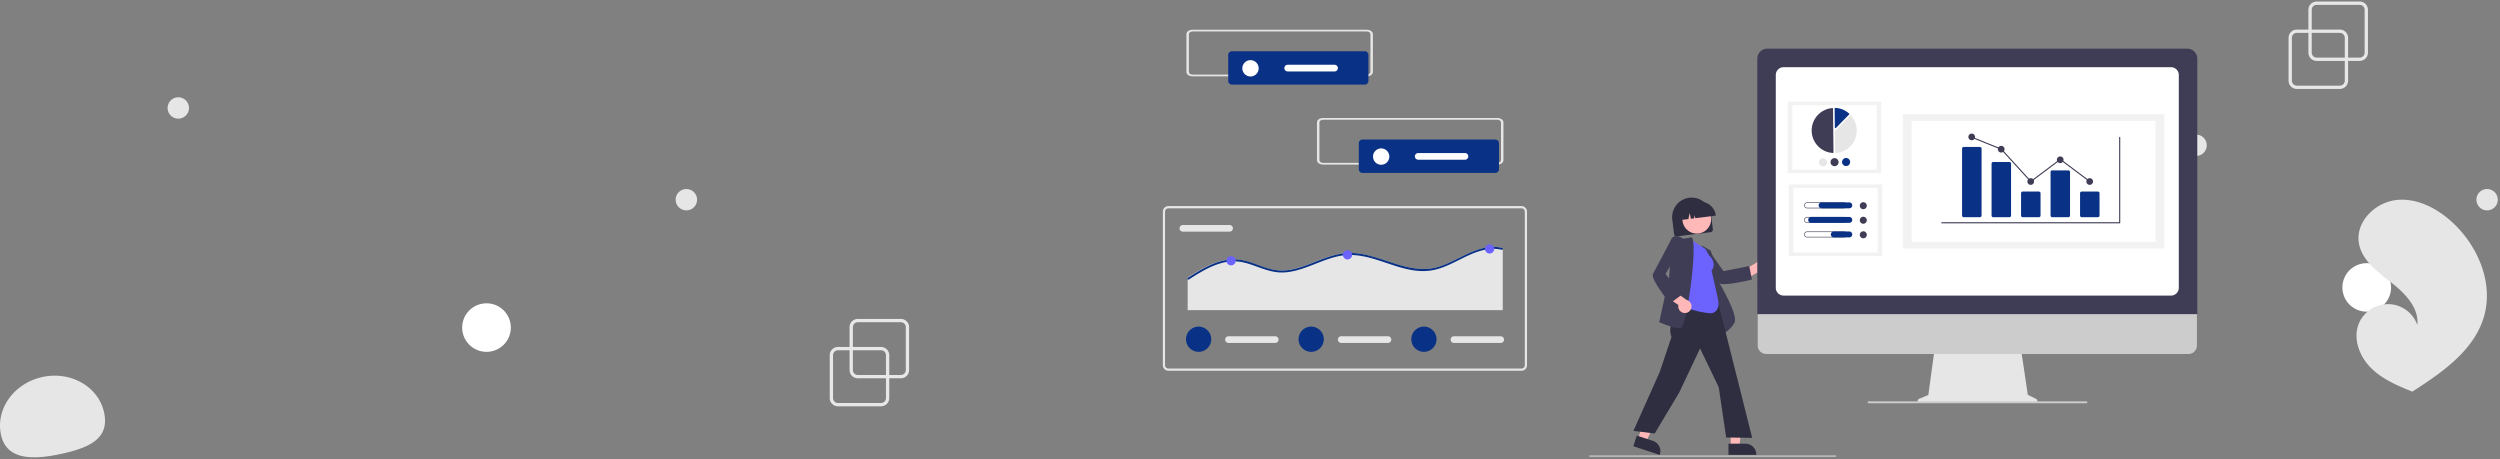 <svg width="925" height="170" fill="none" xmlns="http://www.w3.org/2000/svg"><rect width="100%" height="100%" fill="#808080" stroke="none"/><path d="M877.635 115.113c4.857-1.071 7.922-5.866 6.847-10.709-1.075-4.842-5.883-7.899-10.74-6.827-4.856 1.072-7.921 5.867-6.846 10.709 1.075 4.843 5.883 7.899 10.739 6.827Z" fill="#fff"/><path d="M919.083 117.089c-3.091 10.693-12.117 18.178-21.532 24.537a215.908 215.908 0 0 1-3.945 2.603c-.009.003-.018.012-.027.016-.063.04-.127.081-.186.122l-.812.521.148.067s.145.077-.014.012c-.047-.02-.097-.038-.144-.057-5.469-2.2-11.036-4.562-15.228-8.683-4.348-4.279-6.889-10.99-4.534-16.612.309-.736.7-1.436 1.165-2.086.191-.272.397-.533.611-.789a11.563 11.563 0 0 1 16.399-1.472 11.504 11.504 0 0 1 3.416 4.968c.692-6.422-4.619-11.802-9.729-15.771-5.113-3.967-10.922-8.287-11.911-14.674-.552-3.553.687-6.996 2.945-9.76a16.853 16.853 0 0 1 11.033-6.039c7.84-.813 15.455 3.325 21.151 8.76 9.166 8.746 14.708 22.178 11.194 34.337Z" fill="#E6E6E6"/><path d="M180.006 130.184c4.974 0 9.006-4.021 9.006-8.981s-4.032-8.98-9.006-8.98-9.006 4.02-9.006 8.98c0 4.96 4.032 8.981 9.006 8.981Z" fill="#fff"/><path d="M865.736 32.908h-15.909a3.068 3.068 0 0 1-2.162-.895 3.052 3.052 0 0 1-.897-2.156V13.994a3.052 3.052 0 0 1 .897-2.156 3.068 3.068 0 0 1 2.162-.894h15.909c.811 0 1.588.322 2.162.894.573.572.896 1.347.897 2.156v15.863a3.052 3.052 0 0 1-.897 2.156 3.068 3.068 0 0 1-2.162.895Zm-15.909-20.744a1.84 1.84 0 0 0-1.297.536 1.828 1.828 0 0 0-.538 1.294v15.863c0 .486.194.95.538 1.294a1.84 1.84 0 0 0 1.297.537h15.909a1.84 1.84 0 0 0 1.297-.537c.344-.343.538-.808.538-1.294V13.994c0-.485-.194-.95-.538-1.294a1.84 1.84 0 0 0-1.297-.536h-15.909Zm-523.86 138.172h-15.908a3.067 3.067 0 0 1-2.162-.894 3.052 3.052 0 0 1-.897-2.156v-15.863a3.05 3.05 0 0 1 .897-2.156 3.068 3.068 0 0 1 2.162-.895h15.908a3.069 3.069 0 0 1 2.163.895 3.05 3.05 0 0 1 .897 2.156v15.863a3.052 3.052 0 0 1-.897 2.156 3.068 3.068 0 0 1-2.163.894Zm-15.908-20.744a1.843 1.843 0 0 0-1.297.537 1.827 1.827 0 0 0-.538 1.294v15.863a1.835 1.835 0 0 0 1.835 1.83h15.908a1.835 1.835 0 0 0 1.836-1.83v-15.863c0-.486-.194-.951-.538-1.294a1.844 1.844 0 0 0-1.298-.537h-15.908Z" fill="#E7E7E7"/><path d="M873.078 22.536H857.17a3.07 3.07 0 0 1-2.163-.895 3.052 3.052 0 0 1-.897-2.156V3.622a3.052 3.052 0 0 1 .897-2.156A3.07 3.07 0 0 1 857.17.57h15.908a3.068 3.068 0 0 1 2.162.895c.574.572.896 1.347.897 2.156v15.863a3.048 3.048 0 0 1-.897 2.156 3.068 3.068 0 0 1-2.162.895ZM857.17 1.792a1.832 1.832 0 0 0-1.836 1.83v15.863a1.832 1.832 0 0 0 1.836 1.83h15.908a1.84 1.84 0 0 0 1.297-.536c.344-.343.538-.809.538-1.294V3.622c0-.485-.194-.95-.538-1.294a1.84 1.84 0 0 0-1.297-.536H857.17ZM333.31 139.964h-15.908a3.054 3.054 0 0 1-3.06-3.05v-15.863a3.05 3.05 0 0 1 .897-2.156 3.069 3.069 0 0 1 2.163-.895h15.908a3.068 3.068 0 0 1 2.162.895 3.05 3.05 0 0 1 .897 2.156v15.863a3.054 3.054 0 0 1-3.059 3.05Zm-15.908-20.744a1.831 1.831 0 0 0-1.836 1.831v15.863a1.835 1.835 0 0 0 1.836 1.83h15.908a1.835 1.835 0 0 0 1.835-1.83v-15.863c0-.486-.194-.951-.538-1.294a1.843 1.843 0 0 0-1.297-.537h-15.908Z" fill="#E7E7E7"/><path d="M812.54 57.701a3.95 3.95 0 0 0 3.957-3.945 3.95 3.95 0 0 0-3.957-3.946 3.952 3.952 0 0 0-3.957 3.946 3.952 3.952 0 0 0 3.957 3.945Zm107.687 20.134a3.95 3.95 0 0 0 3.956-3.945 3.95 3.95 0 0 0-3.956-3.946 3.95 3.95 0 0 0-3.957 3.945 3.95 3.95 0 0 0 3.957 3.946Zm-666.27 0a3.952 3.952 0 0 0 3.957-3.945 3.952 3.952 0 0 0-3.957-3.946A3.952 3.952 0 0 0 250 73.889a3.952 3.952 0 0 0 3.957 3.946ZM.39 160.964c-2.128-9.502 4.673-19.103 15.191-21.445 10.518-2.342 20.769 3.462 22.897 12.964 2.127 9.502-4.843 13.007-15.36 15.348-10.519 2.342-20.6 2.635-22.728-6.867ZM65.97 43.891a3.951 3.951 0 0 0 3.957-3.945A3.951 3.951 0 0 0 65.97 36a3.951 3.951 0 0 0-3.957 3.946 3.951 3.951 0 0 0 3.957 3.945Z" fill="#E6E6E6"/><g clip-path="url(#a)"><path d="m633.758 84.824-.668-5.363a7.248 7.248 0 0 0-2.734-4.819 7.222 7.222 0 0 0-10.146 1.268 7.255 7.255 0 0 0-1.468 5.344l.668 5.363a.971.971 0 0 0 1.084.845l12.42-1.552a.971.971 0 0 0 .844-1.086Z" fill="#2F2E41"/><path d="M627.808 86.424a5.305 5.305 0 0 1-5.3-5.31 5.305 5.305 0 0 1 5.3-5.31 5.305 5.305 0 0 1 5.301 5.31 5.305 5.305 0 0 1-5.301 5.31Z" fill="#FFB8B8"/><path d="M634.84 79.678a5.734 5.734 0 0 0-2.164-3.81 5.718 5.718 0 0 0-4.218-1.165l-1.071.133a5.723 5.723 0 0 0-3.803 2.168 5.744 5.744 0 0 0-1.164 4.226l.014.108 2.262-.283.502-2.262.424 2.146 1.17-.146.253-1.141.214 1.082 7.595-.949-.014-.107Z" fill="#2F2E41"/><path d="M653.732 100.055a2.445 2.445 0 0 1-2.687 1.282 2.454 2.454 0 0 1-.962-.441l-4.814 2.825-2.427-2.512 6.854-3.894a2.455 2.455 0 0 1 4.036 2.74Z" fill="#FFB8B8"/><path d="M637.954 105.131c3.551 0 9.799-1.592 10.145-1.681l.11-.028-.984-4.988-9.544 1.888-5.185-7.314-5.953-.606.166.219c.078.102 7.751 10.221 8.945 11.919.302.428 1.163.591 2.3.591Z" fill="#3F3D56"/><path d="m637.002 123.853.142-.068c.03-.015 3.047-1.485 4.61-4.354 1.555-2.857-5.725-14.973-6.235-15.814l-.007-3.848-2.619-7.083-3.34-1.892 2.868 6.703 4.581 26.356Z" fill="#3F3D56"/><path d="M640.348 165.21h3.192l1.519-12.335-4.712.001.001 12.334Z" fill="#FFB8B8"/><path d="m639.534 168.31 10.293-.001v-.13a4.02 4.02 0 0 0-1.174-2.838 4.004 4.004 0 0 0-2.833-1.175h-6.286v4.144Z" fill="#2F2E41"/><path d="m606.06 162.408 3.034.995 5.277-11.247-4.477-1.469-3.834 11.721Z" fill="#FFB8B8"/><path d="m604.323 165.1 9.781 3.21.041-.124a4.012 4.012 0 0 0-2.56-5.064l-5.974-1.96-1.288 3.938Zm7.918-4.709 9.1-15.219 7.682-16.259 6.912 14.362 2.747 18.602 9.63.134-.038-.151-14.738-58.662-11.542 1.727.525 7.632-.312.446c-2.608 3.711-5.304 7.547-3.758 11.683l-4.383 13.038-9.703 21.711 7.878.956Z" fill="#2F2E41"/><path d="M633.009 115.912c1.672 0 3.581-1.913 2.591-5.18l.064-.046-2.378-10.524c2.075-2.973-.661-5.426-.917-5.645l-1.306-2.355-5.762-3.66-2.916 24.265.044.042c2.105 2.018 9.177 3.103 10.58 3.103Z" fill="#6C63FF"/><path d="M621.208 121.387c.229.004.458-.02.681-.072.224-.056.587-.342 1.148-2.171 2.228-7.269 4.86-29.14 2.948-31.281l-.044-.05-3.139.525c-.261-.193-1.63-1.15-2.893-.984a1.92 1.92 0 0 0-1.312.777l-.022.028-1 14.252-3.663 16.77.088.04c.213.097 4.787 2.166 7.208 2.166Z" fill="#3F3D56"/><path d="M623.32 115.817a2.439 2.439 0 0 1-2.298-1.894 2.46 2.46 0 0 1-.009-1.06l-4.595-3.17 1.242-3.267 6.426 4.568a2.465 2.465 0 0 1 .887 4.268 2.449 2.449 0 0 1-1.653.555Z" fill="#FFB8B8"/><path d="m617.934 112.233 4.093-3.007-5.753-7.859 4.415-7.805-1.975-5.658-.128.244c-.059.113-5.956 11.365-6.984 13.168-1.07 1.876 5.961 10.465 6.26 10.83l.072.087Z" fill="#3F3D56"/><path d="m709.999 147.606 3.484-1.47 2.389-17.493h31.822l2.59 17.422 3.117 1.561a.745.745 0 0 1 .389.833.735.735 0 0 1-.72.571h-42.784a.74.74 0 0 1-.287-1.424Z" fill="#E6E6E6"/><path d="M653.45 130.971h156.317a3.097 3.097 0 0 0 3.09-3.103v-22.081H650.36v22.081a3.104 3.104 0 0 0 3.09 3.103Z" fill="#CCC"/><path d="M650.196 116.223H813V21.74a3.747 3.747 0 0 0-1.095-2.643A3.734 3.734 0 0 0 809.267 18H653.93a3.735 3.735 0 0 0-2.639 1.097 3.751 3.751 0 0 0-1.095 2.643v94.483Z" fill="#3F3D56"/><path d="M659.92 109.365h143.356a2.88 2.88 0 0 0 2.879-2.883V27.741a2.882 2.882 0 0 0-2.879-2.883H659.92c-.763 0-1.495.304-2.034.845a2.888 2.888 0 0 0-.844 2.038v78.741c.001.765.304 1.497.844 2.038.539.54 1.271.845 2.034.845Z" fill="#fff"/><path d="M691.394 149.213h80.554a.375.375 0 0 0 .367-.271.361.361 0 0 0-.192-.421.36.36 0 0 0-.161-.038h-80.538a.385.385 0 0 0-.386.285.355.355 0 0 0 .001.162.36.36 0 0 0 .355.283Z" fill="#CCC"/><path d="M661.451 37.587h34.612v26.49h-34.612v-26.49Z" fill="#F2F2F2"/><path d="M663.17 38.904h31.173V62.76H663.17V38.904Z" fill="#fff"/><path d="M678.21 56.6h-.013a8.304 8.304 0 0 1-5.562-2.55 8.335 8.335 0 0 1-.128-11.394 8.307 8.307 0 0 1 5.504-2.674.19.19 0 0 1 .144.05.197.197 0 0 1 .045.063.19.19 0 0 1 .016.075l.182 16.238a.19.19 0 0 1-.188.192Z" fill="#3F3D56"/><path d="M684.728 42.667a.244.244 0 0 0-.172.074l-5.58 5.717a.25.25 0 0 0-.07.173l.087 7.77a.244.244 0 0 0 .263.241 8.372 8.372 0 0 0 7.121-5.191 8.388 8.388 0 0 0-1.464-8.7.243.243 0 0 0-.176-.083h-.009Z" fill="#E6E6E6"/><path d="M679.053 39.916a.246.246 0 0 0-.242.247l.079 7.01a.241.241 0 0 0 .153.224.244.244 0 0 0 .265-.055l4.869-4.989a.248.248 0 0 0 .046-.276.24.24 0 0 0-.059-.078 8.377 8.377 0 0 0-5.111-2.083Zm2.509 20.051a1.493 1.493 0 1 0 2.308-1.27 1.49 1.49 0 0 0-1.882.209c-.277.283-.43.665-.426 1.061Z" fill="#093185"/><path d="M677.297 60.015a1.493 1.493 0 1 0 2.308-1.27 1.49 1.49 0 0 0-2.308 1.27Z" fill="#3F3D56"/><path d="M673.032 60.063a1.501 1.501 0 0 0 .937 1.371 1.492 1.492 0 0 0 2.023-1.112 1.492 1.492 0 1 0-2.96-.259Z" fill="#E6E6E6"/><path d="M661.815 68.246h34.612v26.49h-34.612v-26.49Z" fill="#F2F2F2"/><path d="M663.535 69.563h31.173V93.42h-31.173V69.563Z" fill="#fff"/><path d="M689.419 77.404a1.296 1.296 0 0 1 0-2.593 1.296 1.296 0 0 1 0 2.593Zm-20.797-2.306a.877.877 0 0 0-.812 1.216.87.87 0 0 0 .476.477.877.877 0 0 0 .336.066h13.613a.878.878 0 0 0 0-1.759h-13.613Zm0-.215h13.613a1.093 1.093 0 0 1 1.011 1.514 1.088 1.088 0 0 1-1.011.675h-13.613a1.088 1.088 0 0 1-1.011-.675 1.096 1.096 0 0 1 1.011-1.514Z" fill="#3F3D56"/><path d="M673.994 77.072h10.247a1.092 1.092 0 0 0 1.093-1.094 1.095 1.095 0 0 0-1.093-1.095h-10.247a1.092 1.092 0 0 0-1.093 1.095 1.095 1.095 0 0 0 1.093 1.094Z" fill="#093185"/><path d="M689.419 82.788a1.296 1.296 0 0 1 0-2.593 1.296 1.296 0 0 1 0 2.593Zm-20.797-2.305a.877.877 0 0 0-.812 1.216.872.872 0 0 0 .476.476.877.877 0 0 0 .336.066h13.613a.878.878 0 0 0 .621-1.501.878.878 0 0 0-.621-.257h-13.613Zm0-.216h13.613a1.092 1.092 0 0 1 1.093 1.095 1.095 1.095 0 0 1-1.093 1.095h-13.613a1.096 1.096 0 0 1-.772-1.869c.204-.206.482-.32.772-.32Z" fill="#3F3D56"/><path d="M670.124 82.457h14.117a1.093 1.093 0 0 0 1.093-1.095 1.095 1.095 0 0 0-1.093-1.095h-14.117a1.092 1.092 0 0 0-1.093 1.095 1.095 1.095 0 0 0 1.093 1.095Z" fill="#093185"/><path d="M689.419 88.172a1.296 1.296 0 0 1 0-2.593 1.296 1.296 0 0 1 0 2.593Zm-20.797-2.305a.877.877 0 0 0-.812 1.216.87.87 0 0 0 .476.476.877.877 0 0 0 .336.066h13.613a.878.878 0 0 0 0-1.758h-13.613Zm0-.216h13.613a1.092 1.092 0 0 1 1.093 1.095 1.095 1.095 0 0 1-1.093 1.095h-13.613a1.096 1.096 0 0 1-.772-1.869c.204-.205.482-.32.772-.32Z" fill="#3F3D56"/><path d="M678.508 87.84h5.733a1.09 1.09 0 0 0 1.095-1.094 1.098 1.098 0 0 0-1.095-1.095h-5.733a1.09 1.09 0 0 0-1.091 1.095 1.094 1.094 0 0 0 1.091 1.095Z" fill="#093185"/><path d="M704.079 42.274h96.702v49.647h-96.702V42.274Z" fill="#F2F2F2"/><path d="M707.302 44.741h90.255v44.713h-90.255V44.741Z" fill="#fff"/><path d="M718.496 82.633h65.794a.207.207 0 0 0 .206-.206V50.836a.207.207 0 0 0-.412 0V82.22h-65.588a.207.207 0 1 0 0 .412Z" fill="#3F3D56"/><path d="M770.232 80.364h5.985a.612.612 0 0 0 .611-.612v-8.264a.615.615 0 0 0-.611-.612h-5.985a.613.613 0 0 0-.611.612v8.264a.615.615 0 0 0 .611.612Zm-10.912 0h5.984a.613.613 0 0 0 .611-.612V63.65a.615.615 0 0 0-.611-.613h-5.984a.61.61 0 0 0-.612.613v16.102a.616.616 0 0 0 .612.612Zm-10.914 0h5.985a.612.612 0 0 0 .611-.612v-8.264a.615.615 0 0 0-.611-.612h-5.985a.612.612 0 0 0-.611.612v8.264a.615.615 0 0 0 .611.612Zm-10.913 0h5.985a.598.598 0 0 0 .611-.585V60.528a.603.603 0 0 0-.611-.585h-5.985a.6.6 0 0 0-.611.585V79.78a.603.603 0 0 0 .611.584Zm-10.912 0h5.984a.612.612 0 0 0 .611-.612V54.986a.615.615 0 0 0-.611-.612h-5.984a.61.61 0 0 0-.612.612v24.766a.616.616 0 0 0 .612.612Z" fill="#093185"/><path d="M773.225 68.4a1.237 1.237 0 1 1 .001-2.473 1.237 1.237 0 0 1-.001 2.473Zm-10.913-8.044a1.237 1.237 0 1 1 .001-2.473 1.237 1.237 0 0 1-.001 2.473ZM751.399 68.4a1.237 1.237 0 1 1 .001-2.473 1.237 1.237 0 0 1-.001 2.473Zm-10.913-11.963a1.237 1.237 0 1 1 .001-2.473 1.237 1.237 0 0 1-.001 2.473Zm-10.913-4.538a1.237 1.237 0 1 1 .001-2.473 1.237 1.237 0 0 1-.001 2.473Z" fill="#3F3D56"/><path d="m751.373 67.44 10.939-8.208 10.789 8.096.247-.33-11.036-8.281-10.887 8.168-10.819-11.86-.043-.017-10.913-4.405-.154.383 10.869 4.387 11.008 12.067Z" fill="#3F3D56"/><path d="M588.239 169h90.95a.24.24 0 0 0 0-.478h-90.95a.238.238 0 0 0-.239.239.24.24 0 0 0 .239.239Z" fill="#CCC"/></g><g clip-path="url(#b)"><path d="M562.942 137.18H432.309a2.062 2.062 0 0 1-2.058-2.058V78.307a2.057 2.057 0 0 1 2.058-2.058h130.633A2.058 2.058 0 0 1 565 78.308v56.814a2.06 2.06 0 0 1-2.058 2.058ZM432.309 77.072a1.238 1.238 0 0 0-1.235 1.236v56.814a1.239 1.239 0 0 0 1.235 1.235h130.633c.327-.001.641-.131.873-.362.231-.232.361-.546.362-.873V78.307a1.238 1.238 0 0 0-1.235-1.235H432.309Z" fill="#E6E6E6"/><path d="M437.661 83.248a1.237 1.237 0 0 0-.874 2.108c.232.232.546.362.874.362h17.289a1.233 1.233 0 0 0 1.235-1.235 1.234 1.234 0 0 0-1.235-1.235h-17.289Zm118.362 8.589v22.904h-116.59v-12.059a121.45 121.45 0 0 1 2.439-1.534c3.501-2.142 7.247-4.145 11.33-4.888a17.1 17.1 0 0 1 5.849-.073c2.049.339 4.01 1.045 5.952 1.753 1.914.701 3.834 1.424 5.836 1.83 1.952.384 3.955.423 5.92.117 3.749-.562 7.271-2.069 10.779-3.432 3.529-1.37 7.166-2.665 10.985-2.836 3.771-.17 7.496.72 11.074 1.826 7.295 2.252 14.745 5.591 22.469 3.3 7.844-2.322 15.059-9.026 23.752-7.037a.325.325 0 0 1 .205.13Z" fill="#E6E6E6"/><path d="M556.023 92.237a.353.353 0 0 1-.399.175 12.994 12.994 0 0 0-3.159-.326c-8.551.15-15.125 7.035-23.486 8.064-7.539.928-14.634-2.738-21.722-4.654-3.682-.996-7.479-1.524-11.269-.847-3.761.67-7.29 2.208-10.834 3.573-3.413 1.315-6.959 2.537-10.654 2.598-4.062.068-7.72-1.607-11.488-2.882-1.96-.665-3.97-1.19-6.046-1.242a18.292 18.292 0 0 0-5.959.923c-4.004 1.273-7.611 3.541-11.123 5.796a.32.32 0 0 1-.207.056.377.377 0 0 1-.161-.687l.161-.102c.805-.519 1.616-1.035 2.434-1.534 3.493-2.142 7.231-4.145 11.306-4.888a17.03 17.03 0 0 1 5.837-.073c2.044.339 4.001 1.045 5.939 1.753 1.91.701 3.826 1.424 5.824 1.83 1.947.384 3.947.423 5.908.117 3.741-.562 7.255-2.069 10.756-3.432 3.522-1.37 7.151-2.665 10.962-2.836 3.763-.17 7.48.72 11.051 1.826 7.28 2.252 14.714 5.591 22.422 3.3 7.828-2.322 15.028-9.026 23.703-7.037a.325.325 0 0 1 .204.13.372.372 0 0 1 0 .399Z" fill="#093185"/><path d="M455.498 98.188a1.704 1.704 0 1 0 0-3.408 1.704 1.704 0 0 0 0 3.408Zm43.082-2.191a1.704 1.704 0 1 0 0-3.408 1.704 1.704 0 0 0 0 3.408Zm52.575-2.19a1.704 1.704 0 1 0 0-3.408 1.704 1.704 0 0 0 0 3.408Z" fill="#6C63FF"/><path d="M454.538 124.417a1.239 1.239 0 0 0-1.235 1.236 1.239 1.239 0 0 0 1.235 1.235h17.29a1.235 1.235 0 1 0 0-2.471h-17.29Z" fill="#E6E6E6"/><path d="M443.424 130.181a4.666 4.666 0 1 0-.001-9.331 4.666 4.666 0 0 0 .001 9.331Z" fill="#093185"/><path d="M496.253 124.417a1.239 1.239 0 0 0-1.235 1.236 1.235 1.235 0 0 0 1.235 1.235h17.29a1.233 1.233 0 0 0 1.235-1.235 1.235 1.235 0 0 0-1.235-1.236h-17.29Z" fill="#E6E6E6"/><path d="M485.138 130.181a4.666 4.666 0 1 0 0-9.332 4.666 4.666 0 0 0 0 9.332Z" fill="#093185"/><path d="M537.968 124.417a1.235 1.235 0 0 0 0 2.471h17.29a1.235 1.235 0 0 0 0-2.471h-17.29Z" fill="#E6E6E6"/><path d="M526.853 130.181a4.665 4.665 0 0 0 4.665-4.666 4.665 4.665 0 1 0-9.33 0 4.665 4.665 0 0 0 4.665 4.666Z" fill="#093185"/><path d="M554 60.91h-64.448c-1.257 0-2.275-.726-2.276-1.62V45.28c.001-.893 1.019-1.619 2.276-1.619H554c1.257 0 2.275.726 2.276 1.62v14.008c-.001.895-1.019 1.619-2.276 1.62Zm-64.448-16.602c-.754 0-1.365.436-1.366.972v14.009c0 .536.612.971 1.366.972H554c.754 0 1.365-.436 1.366-.972V45.281c0-.537-.612-.971-1.366-.972h-64.448Z" fill="#E6E6E6"/><path d="M504.124 51.623a1.373 1.373 0 0 0-1.372 1.372v9.606a1.373 1.373 0 0 0 1.372 1.373h49.124a1.374 1.374 0 0 0 1.373-1.373v-9.606a1.378 1.378 0 0 0-1.373-1.372h-49.124Z" fill="#093185"/><path d="M510.985 60.955a3.02 3.02 0 1 0 0-6.039 3.02 3.02 0 0 0 0 6.039Zm13.758-4.33a1.233 1.233 0 0 0-1.235 1.235 1.234 1.234 0 0 0 1.235 1.235h17.289a1.237 1.237 0 0 0 .874-2.108 1.237 1.237 0 0 0-.874-.362h-17.289Z" fill="#fff"/><path d="M505.699 28.248h-64.448c-1.257 0-2.275-.726-2.276-1.62V12.62c.001-.894 1.019-1.619 2.276-1.619h64.448c1.256 0 2.275.725 2.276 1.62v14.008c-.001.894-1.02 1.619-2.276 1.62Zm-64.448-16.6c-.754 0-1.365.434-1.366.97v14.01c0 .536.612.97 1.366.971h64.448c.754 0 1.365-.435 1.366-.971V12.619c0-.536-.612-.97-1.366-.971h-64.448Z" fill="#E6E6E6"/><path d="M455.823 18.961a1.374 1.374 0 0 0-1.373 1.373v9.606a1.378 1.378 0 0 0 1.373 1.372h49.124a1.373 1.373 0 0 0 1.372-1.372v-9.606a1.373 1.373 0 0 0-1.372-1.373h-49.124Z" fill="#093185"/><path d="M462.684 28.293a3.018 3.018 0 1 0 0-6.037 3.018 3.018 0 0 0 0 6.037Zm13.758-4.329a1.232 1.232 0 0 0-1.235 1.235 1.234 1.234 0 0 0 1.235 1.235h17.289a1.236 1.236 0 1 0 0-2.47h-17.289Z" fill="#fff"/></g><defs><clipPath id="a"><path fill="#fff" transform="matrix(-1 0 0 1 813 18)" d="M0 0h225v151H0z"/></clipPath><clipPath id="b"><path fill="#fff" transform="translate(339 11)" d="M0 0h226v148H0z"/></clipPath></defs></svg>